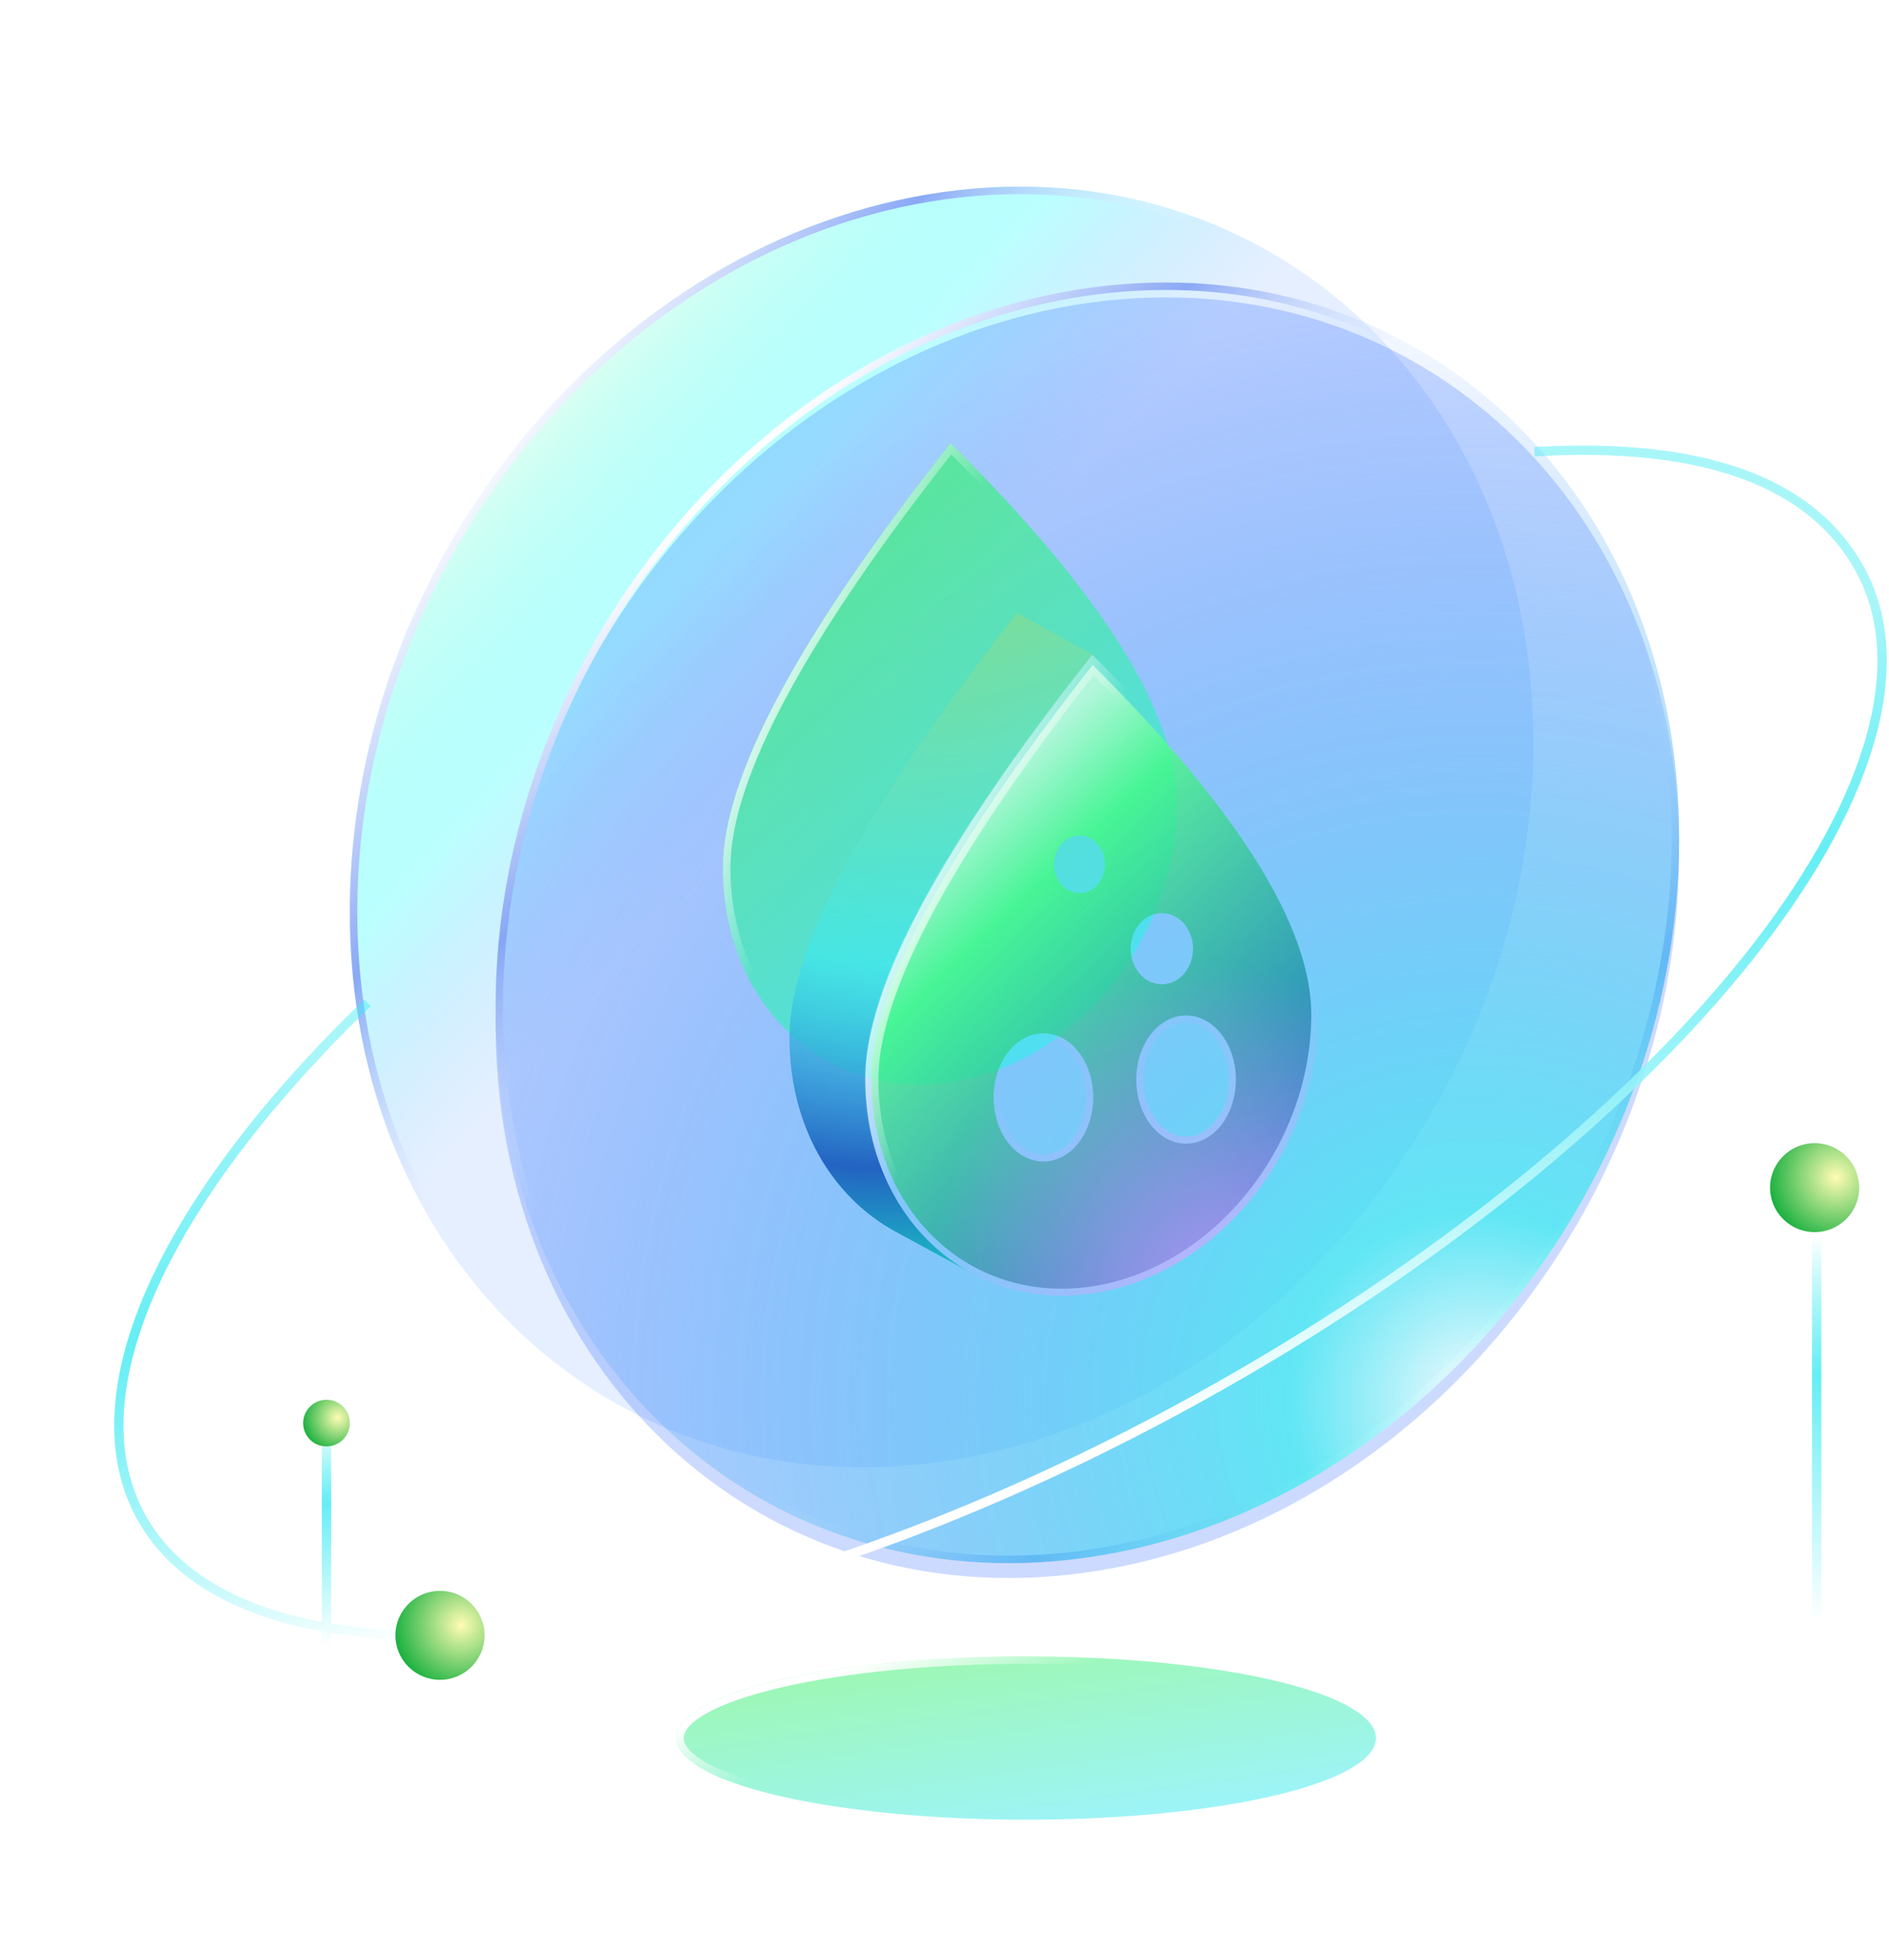 <svg width="81" height="84" viewBox="0 0 81 84" fill="none" xmlns="http://www.w3.org/2000/svg">
<g filter="url(#filter0_f_710_1310)">
<ellipse cx="44" cy="74.5" rx="15" ry="3.5" fill="url(#paint0_linear_710_1310)" fill-opacity="0.5"/>
<path d="M58.84 74.5C58.84 74.692 58.757 74.892 58.575 75.1C58.392 75.309 58.114 75.518 57.744 75.722C57.003 76.131 55.921 76.504 54.57 76.819C51.871 77.449 48.134 77.84 44 77.84C39.866 77.84 36.129 77.449 33.43 76.819C32.079 76.504 30.997 76.131 30.256 75.722C29.886 75.518 29.608 75.309 29.425 75.1C29.243 74.892 29.16 74.692 29.16 74.5C29.16 74.308 29.243 74.108 29.425 73.9C29.608 73.691 29.886 73.482 30.256 73.278C30.997 72.869 32.079 72.496 33.43 72.181C36.129 71.551 39.866 71.16 44 71.16C48.134 71.16 51.871 71.551 54.57 72.181C55.921 72.496 57.003 72.869 57.744 73.278C58.114 73.482 58.392 73.691 58.575 73.9C58.757 74.108 58.84 74.308 58.84 74.5Z" stroke="url(#paint1_linear_710_1310)" stroke-width="0.32"/>
</g>
<g filter="url(#filter1_b_710_1310)">
<path d="M40.438 8.234C54.458 6.272 65.792 16.873 65.75 31.899C65.708 46.924 54.332 60.697 40.312 62.659C26.292 64.621 14.958 54.02 15 38.994C15.042 23.969 26.418 10.195 40.438 8.234Z" fill="url(#paint2_linear_710_1310)"/>
</g>
<g filter="url(#filter2_i_710_1310)">
<path d="M40.438 8.234C54.458 6.272 65.792 16.873 65.75 31.899C65.708 46.924 54.332 60.697 40.312 62.659C26.292 64.621 14.958 54.02 15 38.994C15.042 23.969 26.418 10.195 40.438 8.234Z" fill="white" fill-opacity="0.01"/>
</g>
<path d="M40.46 8.392C54.373 6.446 65.632 16.959 65.59 31.898C65.548 46.852 54.224 60.551 40.29 62.501C26.377 64.447 15.118 53.934 15.16 38.995C15.202 24.041 26.526 10.342 40.46 8.392Z" stroke="url(#paint3_linear_710_1310)" stroke-width="0.32"/>
<g filter="url(#filter3_i_710_1310)">
<path d="M46.688 12.341C60.708 10.38 72.042 20.981 72 36.006C71.958 51.032 60.582 64.805 46.562 66.766C32.542 68.728 21.208 58.127 21.25 43.102C21.292 28.076 32.668 14.303 46.688 12.341Z" fill="#0047FF" fill-opacity="0.2"/>
</g>
<path d="M46.71 12.5C60.623 10.553 71.882 21.066 71.84 36.006C71.798 50.959 60.474 64.659 46.54 66.608C32.627 68.555 21.368 58.041 21.41 43.102C21.452 28.149 32.776 14.449 46.71 12.5Z" stroke="url(#paint4_linear_710_1310)" stroke-width="0.32"/>
<path d="M46.688 12.341C60.708 10.38 72.042 20.981 72 36.006C71.958 51.032 60.582 64.805 46.562 66.766C32.542 68.728 21.208 58.127 21.25 43.102C21.292 28.076 32.668 14.303 46.688 12.341Z" fill="url(#paint5_radial_710_1310)"/>
<g filter="url(#filter4_f_710_1310)">
<path d="M40.761 19C47.235 25.398 50.468 30.546 50.46 34.445C50.449 40.288 46.084 45.642 40.709 46.397C35.336 47.153 30.989 43.025 31 37.18C31.007 33.28 34.261 27.219 40.761 19Z" fill="url(#paint6_linear_710_1310)" fill-opacity="0.7"/>
<path d="M31.16 37.18L31.16 37.18C31.163 35.27 31.964 32.807 33.587 29.785C35.189 26.801 37.584 23.286 40.776 19.24C43.944 22.384 46.319 25.219 47.906 27.745C49.514 30.306 50.304 32.538 50.3 34.444C50.289 40.218 45.974 45.495 40.687 46.239L40.709 46.397L40.687 46.239C35.424 46.979 31.149 42.942 31.16 37.18Z" stroke="url(#paint7_linear_710_1310)" stroke-width="0.32"/>
</g>
<g filter="url(#filter5_d_710_1310)">
<path d="M40.366 43.233L40.366 43.233C40.37 41.357 41.158 38.919 42.776 35.904C44.357 32.96 46.715 29.494 49.855 25.503C52.963 28.598 55.293 31.388 56.853 33.872C58.455 36.423 59.23 38.628 59.227 40.497C59.216 46.209 54.944 51.42 49.734 52.153L49.776 52.45L49.734 52.153C44.567 52.88 40.355 48.922 40.366 43.233ZM49.286 35.283C49.933 35.283 50.378 34.683 50.378 34.05C50.378 33.417 49.933 32.817 49.286 32.817C48.639 32.817 48.194 33.417 48.194 34.05C48.194 34.683 48.639 35.283 49.286 35.283ZM53.859 46.021C54.481 46.021 55.022 45.684 55.397 45.184C55.771 44.685 55.994 44.009 55.994 43.274C55.994 42.54 55.771 41.863 55.397 41.364C55.022 40.864 54.481 40.527 53.859 40.527C53.236 40.527 52.696 40.864 52.321 41.364C51.946 41.863 51.723 42.54 51.723 43.274C51.723 44.009 51.946 44.685 52.321 45.184C52.696 45.684 53.236 46.021 53.859 46.021ZM47.742 46.786C48.364 46.786 48.904 46.449 49.279 45.949C49.654 45.45 49.877 44.773 49.877 44.039C49.877 43.304 49.654 42.628 49.279 42.129C48.904 41.629 48.364 41.292 47.742 41.292C47.119 41.292 46.578 41.629 46.204 42.129C45.829 42.628 45.606 43.304 45.606 44.039C45.606 44.773 45.829 45.45 46.204 45.949C46.578 46.449 47.119 46.786 47.742 46.786ZM52.82 39.19C53.603 39.19 54.158 38.46 54.158 37.667C54.158 36.873 53.603 36.143 52.82 36.143C52.036 36.143 51.481 36.873 51.481 37.667C51.481 38.46 52.036 39.19 52.82 39.19Z" fill="url(#paint8_linear_710_1310)" fill-opacity="0.7" stroke="url(#paint9_linear_710_1310)" stroke-width="0.6"/>
<path fill-rule="evenodd" clip-rule="evenodd" d="M59.527 40.498C59.534 36.599 56.301 31.451 49.827 25.053C43.328 33.272 40.074 39.333 40.066 43.233C40.055 49.078 44.403 53.206 49.776 52.45C55.15 51.694 59.515 46.341 59.527 40.498ZM50.078 34.05C50.078 34.565 49.723 34.983 49.286 34.983C48.849 34.983 48.494 34.565 48.494 34.05C48.494 33.535 48.849 33.117 49.286 33.117C49.723 33.117 50.078 33.535 50.078 34.05ZM53.859 45.721C54.872 45.721 55.694 44.626 55.694 43.274C55.694 41.923 54.872 40.827 53.859 40.827C52.845 40.827 52.023 41.923 52.023 43.274C52.023 44.626 52.845 45.721 53.859 45.721ZM47.742 46.486C48.755 46.486 49.577 45.39 49.577 44.039C49.577 42.687 48.755 41.592 47.742 41.592C46.728 41.592 45.906 42.687 45.906 44.039C45.906 45.39 46.728 46.486 47.742 46.486ZM52.82 38.89C53.393 38.89 53.858 38.343 53.858 37.667C53.858 36.991 53.393 36.443 52.82 36.443C52.246 36.443 51.781 36.991 51.781 37.667C51.781 38.343 52.246 38.89 52.82 38.89Z" fill="url(#paint10_radial_710_1310)"/>
<g filter="url(#filter6_b_710_1310)">
<path d="M46.175 29.979C47.259 28.433 48.489 26.79 49.865 25.053L46.614 23.284C45.24 25.023 44.011 26.665 42.926 28.211C41.457 30.305 40.253 32.222 39.318 33.962C38.971 34.603 38.663 35.221 38.39 35.814C38.119 36.404 37.884 36.97 37.685 37.512C37.133 39.012 36.855 40.33 36.853 41.465C36.847 45.242 38.661 48.303 41.397 49.791L44.646 51.56C41.912 50.072 40.096 47.011 40.103 43.234C40.105 42.509 40.219 41.709 40.444 40.835C40.572 40.34 40.736 39.822 40.934 39.279C41.17 38.64 41.454 37.967 41.789 37.261C42.023 36.768 42.282 36.258 42.567 35.73C43.145 34.658 43.822 33.52 44.6 32.315C45.087 31.562 45.612 30.784 46.175 29.979Z" fill="url(#paint11_radial_710_1310)"/>
</g>
</g>
<path d="M14 62V70.5" stroke="url(#paint12_linear_710_1310)" stroke-width="0.4"/>
<path d="M14 62C14.552 62 15 61.552 15 61C15 60.448 14.552 60 14 60C13.448 60 13 60.448 13 61C13 61.552 13.448 62 14 62Z" fill="url(#paint13_radial_710_1310)"/>
<path d="M65.8 19.362C72.885 18.947 77.639 20.57 79.747 24.393C84.393 32.82 71.662 48.746 51.312 59.965C30.962 71.185 10.699 73.448 6.053 65.021C3.099 59.663 7.169 51.274 15.756 42.99" stroke="url(#paint14_linear_710_1310)" stroke-width="0.4"/>
<path d="M18.867 72.004C19.922 72.004 20.778 71.15 20.778 70.097C20.778 69.044 19.922 68.19 18.867 68.19C17.812 68.19 16.956 69.044 16.956 70.097C16.956 71.15 17.812 72.004 18.867 72.004Z" fill="url(#paint15_radial_710_1310)"/>
<path d="M77.9 52V70" stroke="url(#paint16_linear_710_1310)" stroke-width="0.4"/>
<path d="M77.811 52.814C78.867 52.814 79.722 51.96 79.722 50.907C79.722 49.854 78.867 49 77.811 49C76.756 49 75.9 49.854 75.9 50.907C75.9 51.96 76.756 52.814 77.811 52.814Z" fill="url(#paint17_radial_710_1310)"/>
<defs>
<filter id="filter0_f_710_1310" x="23" y="65" width="42" height="19" filterUnits="userSpaceOnUse" color-interpolation-filters="sRGB">
<feFlood flood-opacity="0" result="BackgroundImageFix"/>
<feBlend mode="normal" in="SourceGraphic" in2="BackgroundImageFix" result="shape"/>
<feGaussianBlur stdDeviation="3" result="effect1_foregroundBlur_710_1310"/>
</filter>
<filter id="filter1_b_710_1310" x="13.72" y="6.72" width="53.31" height="57.453" filterUnits="userSpaceOnUse" color-interpolation-filters="sRGB">
<feFlood flood-opacity="0" result="BackgroundImageFix"/>
<feGaussianBlur in="BackgroundImageFix" stdDeviation="0.64"/>
<feComposite in2="SourceAlpha" operator="in" result="effect1_backgroundBlur_710_1310"/>
<feBlend mode="normal" in="SourceGraphic" in2="effect1_backgroundBlur_710_1310" result="shape"/>
</filter>
<filter id="filter2_i_710_1310" x="15" y="8" width="50.75" height="55.533" filterUnits="userSpaceOnUse" color-interpolation-filters="sRGB">
<feFlood flood-opacity="0" result="BackgroundImageFix"/>
<feBlend mode="normal" in="SourceGraphic" in2="BackgroundImageFix" result="shape"/>
<feColorMatrix in="SourceAlpha" type="matrix" values="0 0 0 0 0 0 0 0 0 0 0 0 0 0 0 0 0 0 127 0" result="hardAlpha"/>
<feOffset dy="0.64"/>
<feGaussianBlur stdDeviation="6.4"/>
<feComposite in2="hardAlpha" operator="arithmetic" k2="-1" k3="1"/>
<feColorMatrix type="matrix" values="0 0 0 0 0 0 0 0 0 0.76 0 0 0 0 1 0 0 0 0.25 0"/>
<feBlend mode="normal" in2="shape" result="effect1_innerShadow_710_1310"/>
</filter>
<filter id="filter3_i_710_1310" x="21.25" y="12.107" width="50.75" height="55.533" filterUnits="userSpaceOnUse" color-interpolation-filters="sRGB">
<feFlood flood-opacity="0" result="BackgroundImageFix"/>
<feBlend mode="normal" in="SourceGraphic" in2="BackgroundImageFix" result="shape"/>
<feColorMatrix in="SourceAlpha" type="matrix" values="0 0 0 0 0 0 0 0 0 0 0 0 0 0 0 0 0 0 127 0" result="hardAlpha"/>
<feOffset dy="0.64"/>
<feGaussianBlur stdDeviation="12"/>
<feComposite in2="hardAlpha" operator="arithmetic" k2="-1" k3="1"/>
<feColorMatrix type="matrix" values="0 0 0 0 0 0 0 0 0 0.76 0 0 0 0 1 0 0 0 0.4 0"/>
<feBlend mode="normal" in2="shape" result="effect1_innerShadow_710_1310"/>
</filter>
<filter id="filter4_f_710_1310" x="25" y="13" width="31.46" height="39.487" filterUnits="userSpaceOnUse" color-interpolation-filters="sRGB">
<feFlood flood-opacity="0" result="BackgroundImageFix"/>
<feBlend mode="normal" in="SourceGraphic" in2="BackgroundImageFix" result="shape"/>
<feGaussianBlur stdDeviation="3" result="effect1_foregroundBlur_710_1310"/>
</filter>
<filter id="filter5_d_710_1310" x="29.854" y="22.284" width="30.673" height="37.255" filterUnits="userSpaceOnUse" color-interpolation-filters="sRGB">
<feFlood flood-opacity="0" result="BackgroundImageFix"/>
<feColorMatrix in="SourceAlpha" type="matrix" values="0 0 0 0 0 0 0 0 0 0 0 0 0 0 0 0 0 0 127 0" result="hardAlpha"/>
<feOffset dx="-3" dy="3"/>
<feGaussianBlur stdDeviation="2"/>
<feComposite in2="hardAlpha" operator="out"/>
<feColorMatrix type="matrix" values="0 0 0 0 0.078 0 0 0 0 0.125 0 0 0 0 0.337 0 0 0 0.8 0"/>
<feBlend mode="normal" in2="BackgroundImageFix" result="effect1_dropShadow_710_1310"/>
<feBlend mode="normal" in="SourceGraphic" in2="effect1_dropShadow_710_1310" result="shape"/>
</filter>
<filter id="filter6_b_710_1310" x="35.574" y="22.004" width="15.571" height="30.835" filterUnits="userSpaceOnUse" color-interpolation-filters="sRGB">
<feFlood flood-opacity="0" result="BackgroundImageFix"/>
<feGaussianBlur in="BackgroundImageFix" stdDeviation="0.64"/>
<feComposite in2="SourceAlpha" operator="in" result="effect1_backgroundBlur_710_1310"/>
<feBlend mode="normal" in="SourceGraphic" in2="effect1_backgroundBlur_710_1310" result="shape"/>
</filter>
<linearGradient id="paint0_linear_710_1310" x1="51.396" y1="77.473" x2="50.351" y2="69.864" gradientUnits="userSpaceOnUse">
<stop stop-color="#3CEAF1"/>
<stop offset="1" stop-color="#3CF16F"/>
</linearGradient>
<linearGradient id="paint1_linear_710_1310" x1="40.174" y1="70.234" x2="41.22" y2="73.237" gradientUnits="userSpaceOnUse">
<stop stop-color="white"/>
<stop offset="1" stop-color="white" stop-opacity="0"/>
</linearGradient>
<linearGradient id="paint2_linear_710_1310" x1="24.5" y1="15.5" x2="40.045" y2="30" gradientUnits="userSpaceOnUse">
<stop stop-color="#CEFFE5" stop-opacity="0.6"/>
<stop offset="0.475" stop-color="#00FFFF" stop-opacity="0.27"/>
<stop offset="0.914" stop-color="#0066FF" stop-opacity="0.1"/>
</linearGradient>
<linearGradient id="paint3_linear_710_1310" x1="15.157" y1="27.356" x2="60.559" y2="60.21" gradientUnits="userSpaceOnUse">
<stop stop-color="white"/>
<stop offset="0.153" stop-color="#8AA8F5"/>
<stop offset="0.336" stop-color="white" stop-opacity="0"/>
<stop offset="0.64" stop-color="white" stop-opacity="0"/>
<stop offset="0.839" stop-color="#8AA8F5" stop-opacity="0"/>
<stop offset="1" stop-color="white" stop-opacity="0"/>
</linearGradient>
<linearGradient id="paint4_linear_710_1310" x1="22.091" y1="29.045" x2="57.225" y2="65.806" gradientUnits="userSpaceOnUse">
<stop stop-color="white"/>
<stop offset="0.153" stop-color="#8AA8F5"/>
<stop offset="0.336" stop-color="white" stop-opacity="0"/>
<stop offset="0.64" stop-color="white" stop-opacity="0"/>
<stop offset="0.839" stop-color="#8AA8F5"/>
<stop offset="1" stop-color="white"/>
</linearGradient>
<radialGradient id="paint5_radial_710_1310" cx="0" cy="0" r="1" gradientUnits="userSpaceOnUse" gradientTransform="translate(63.14 59.962) rotate(-128.256) scale(48.587 48.91)">
<stop stop-color="white" stop-opacity="0.89"/>
<stop offset="0.165" stop-color="#3CEAF1" stop-opacity="0.744"/>
<stop offset="1" stop-color="#3C7DFA" stop-opacity="0"/>
</radialGradient>
<linearGradient id="paint6_linear_710_1310" x1="45.528" y1="44.417" x2="30.564" y2="26.409" gradientUnits="userSpaceOnUse">
<stop stop-color="#3CEAF1"/>
<stop offset="1" stop-color="#3CF16F"/>
</linearGradient>
<linearGradient id="paint7_linear_710_1310" x1="38.248" y1="15.992" x2="43.369" y2="18.421" gradientUnits="userSpaceOnUse">
<stop stop-color="white"/>
<stop offset="1" stop-color="white" stop-opacity="0"/>
</linearGradient>
<linearGradient id="paint8_linear_710_1310" x1="54.594" y1="50.47" x2="40.365" y2="35.474" gradientUnits="userSpaceOnUse">
<stop stop-color="#0051AF"/>
<stop offset="0.782" stop-color="#42FF77"/>
<stop offset="1" stop-color="#D9FFE3"/>
</linearGradient>
<linearGradient id="paint9_linear_710_1310" x1="47.315" y1="22.045" x2="52.435" y2="24.474" gradientUnits="userSpaceOnUse">
<stop stop-color="white"/>
<stop offset="1" stop-color="white" stop-opacity="0"/>
</linearGradient>
<radialGradient id="paint10_radial_710_1310" cx="0" cy="0" r="1" gradientUnits="userSpaceOnUse" gradientTransform="translate(57.5 56.5) rotate(-110.376) scale(18.668 13.927)">
<stop stop-color="#DCA3FF"/>
<stop offset="1" stop-color="#DCA3FF" stop-opacity="0"/>
</radialGradient>
<radialGradient id="paint11_radial_710_1310" cx="0" cy="0" r="1" gradientUnits="userSpaceOnUse" gradientTransform="translate(46.922 -18.784) rotate(96.609) scale(71.579 36.112)">
<stop offset="0.333" stop-color="#FFC700" stop-opacity="0.54"/>
<stop offset="0.802" stop-color="#3CEAF1" stop-opacity="0.58"/>
<stop offset="0.922" stop-color="#2363C2"/>
<stop offset="1" stop-color="#18D3C4"/>
</radialGradient>
<linearGradient id="paint12_linear_710_1310" x1="12" y1="61" x2="12" y2="70.5" gradientUnits="userSpaceOnUse">
<stop stop-color="white"/>
<stop offset="0.363" stop-color="#3CEAF1" stop-opacity="0.79"/>
<stop offset="1" stop-color="#3CEAF1" stop-opacity="0"/>
</linearGradient>
<radialGradient id="paint13_radial_710_1310" cx="0" cy="0" r="1" gradientUnits="userSpaceOnUse" gradientTransform="translate(14.478 60.765) rotate(129.747) scale(1.637 1.636)">
<stop stop-color="#FFFCB3"/>
<stop offset="1" stop-color="#09AB37"/>
</radialGradient>
<linearGradient id="paint14_linear_710_1310" x1="56.449" y1="59.251" x2="49.4" y2="34.752" gradientUnits="userSpaceOnUse">
<stop stop-color="white"/>
<stop offset="0.618" stop-color="#3CEAF1" stop-opacity="0.79"/>
<stop offset="1" stop-color="#3CEAF1" stop-opacity="0.44"/>
</linearGradient>
<radialGradient id="paint15_radial_710_1310" cx="0" cy="0" r="1" gradientUnits="userSpaceOnUse" gradientTransform="translate(19.781 69.65) rotate(129.806) scale(3.124 3.123)">
<stop stop-color="#FFFCB3"/>
<stop offset="1" stop-color="#09AB37"/>
</radialGradient>
<linearGradient id="paint16_linear_710_1310" x1="75.9" y1="53" x2="75.9" y2="69.5" gradientUnits="userSpaceOnUse">
<stop stop-color="white"/>
<stop offset="0.363" stop-color="#3CEAF1" stop-opacity="0.79"/>
<stop offset="1" stop-color="#3CEAF1" stop-opacity="0"/>
</linearGradient>
<radialGradient id="paint17_radial_710_1310" cx="0" cy="0" r="1" gradientUnits="userSpaceOnUse" gradientTransform="translate(78.725 50.459) rotate(129.806) scale(3.124 3.123)">
<stop stop-color="#FFFCB3"/>
<stop offset="1" stop-color="#09AB37"/>
</radialGradient>
</defs>
</svg>
